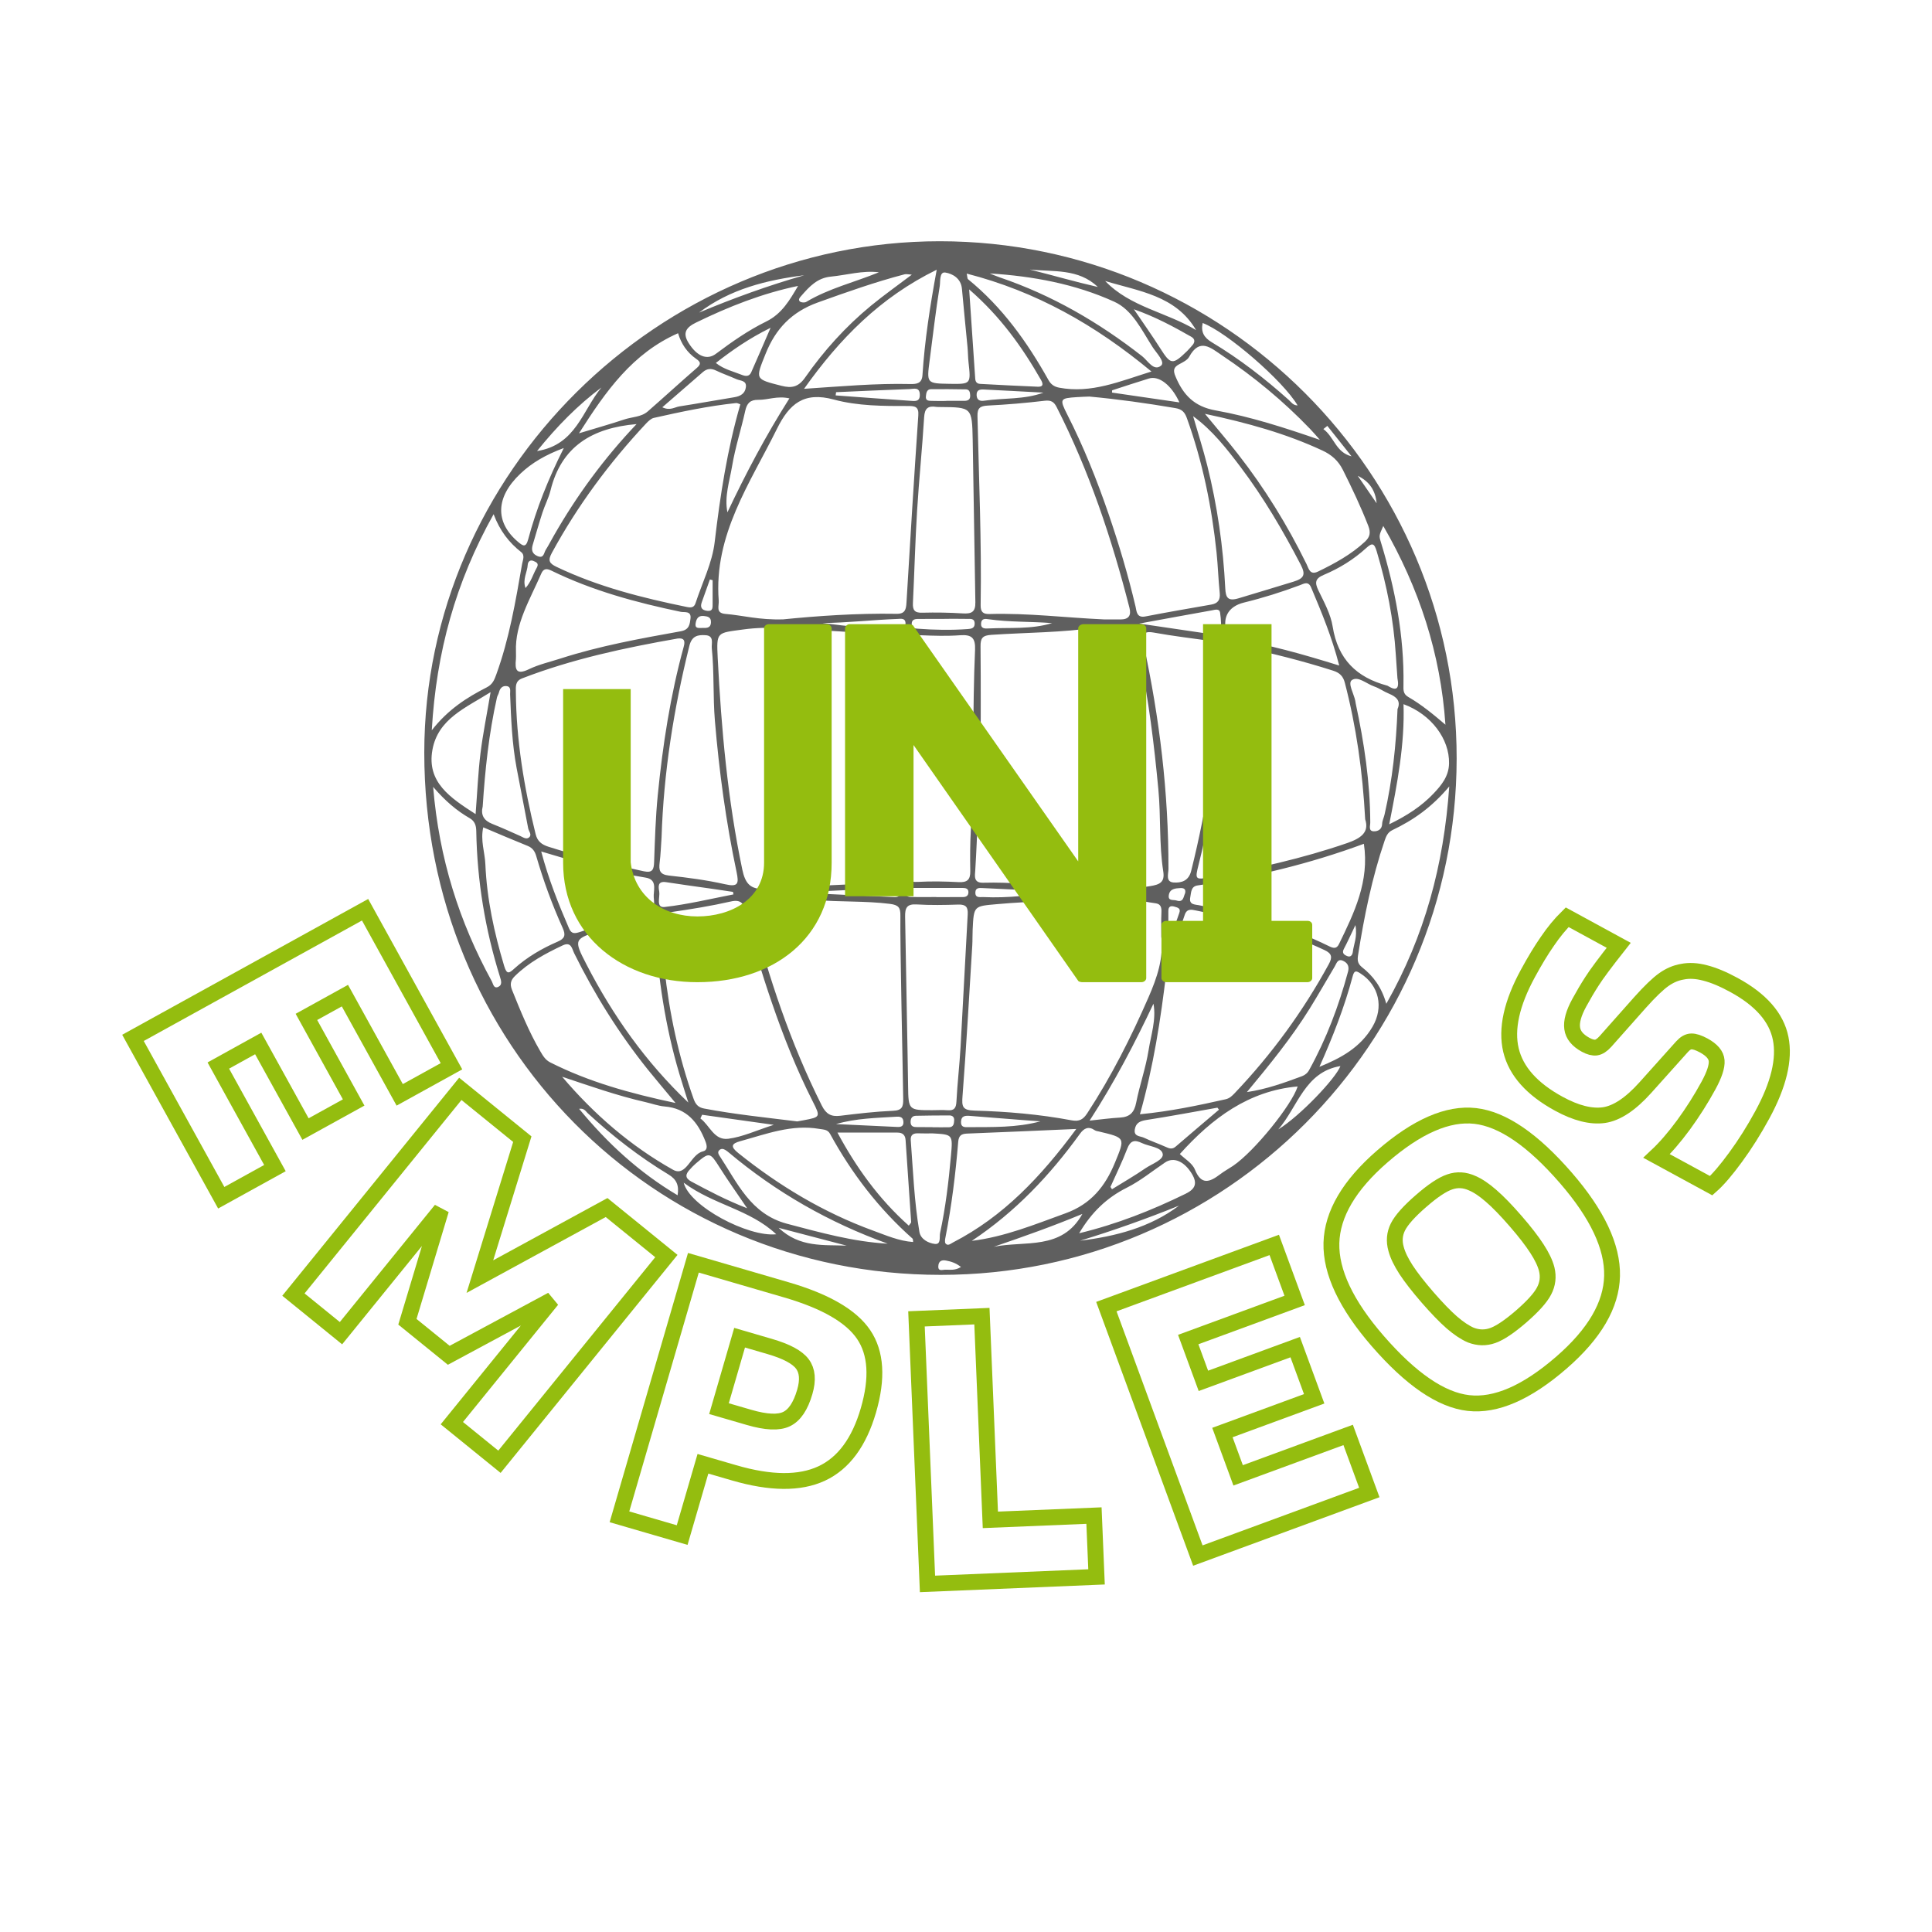 <svg xmlns="http://www.w3.org/2000/svg" xmlns:xlink="http://www.w3.org/1999/xlink" width="200" zoomAndPan="magnify" viewBox="0 0 150 150" height="200" preserveAspectRatio="xMidYMid meet" version="1.0"><defs><filter x="0%" y="0%" width="100%" height="100%" id="5dd4aaffbe"><feColorMatrix values="0 0 0 0 1 0 0 0 0 1 0 0 0 0 1 0 0 0 1 0" color-interpolation-filters="sRGB"/></filter><g/><mask id="b7a4c5ea3f"><g filter="url(#5dd4aaffbe)"><rect x="-15" width="180" fill="#000000" y="-15" height="180" fill-opacity="0.627"/></g></mask><clipPath id="bf81688ad1"><path d="M 0.898 0.73 L 81.148 0.73 L 81.148 80.98 L 0.898 80.98 Z M 0.898 0.73 " clip-rule="nonzero"/></clipPath><clipPath id="b9b402362e"><rect x="0" width="82" y="0" height="82"/></clipPath></defs><rect x="-15" width="180" fill="#ffffff" y="-15" height="180" fill-opacity="1"/><rect x="-15" width="180" fill="#ffffff" y="-15" height="180" fill-opacity="1"/><rect x="-15" width="180" fill="#ffffff" y="-15" height="180" fill-opacity="1"/><g mask="url(#b7a4c5ea3f)"><g transform="matrix(1, 0, 0, 1, 32, 18)"><g clip-path="url(#b9b402362e)"><g clip-path="url(#bf81688ad1)"><path fill="#000000" d="M 40.965 0.73 C 19.117 0.73 0.949 18.75 0.941 40.43 C 0.934 63.066 18.648 80.98 41.035 80.98 C 63.117 80.984 81.066 63.02 81.094 40.898 C 81.117 18.797 63.074 0.734 40.965 0.73 Z M 73.258 36.621 C 73.242 36.551 73.238 36.477 73.223 36.406 C 73.109 35.852 72.621 35.043 72.957 34.805 C 73.438 34.465 74.098 35.094 74.684 35.293 C 75.086 35.43 75.445 35.699 75.844 35.859 C 76.418 36.098 76.781 36.422 76.504 37.051 C 76.395 39.84 76.109 42.562 75.496 45.242 C 75.441 45.484 75.316 45.723 75.309 45.969 C 75.293 46.418 74.953 46.551 74.66 46.543 C 74.219 46.531 74.391 46.098 74.387 45.859 C 74.375 42.734 73.914 39.668 73.258 36.621 Z M 22.379 68.836 C 22.422 68.738 22.469 68.645 22.512 68.551 C 24.27 68.797 26.031 69.043 28.074 69.332 C 26.727 69.762 25.66 70.27 24.543 70.414 C 23.438 70.555 23.105 69.371 22.379 68.836 Z M 23.875 72.645 C 24.508 73.645 25.195 74.609 26.008 75.809 C 24.332 75.156 23.004 74.445 21.672 73.734 C 21.16 73.457 21.219 73.16 21.555 72.805 C 21.699 72.645 21.848 72.484 22.012 72.344 C 23.086 71.426 23.117 71.449 23.875 72.645 Z M 22.664 68.066 C 22.207 67.98 22.004 67.738 21.855 67.324 C 20.684 64.039 19.965 60.652 19.586 57.191 C 19.461 56.078 19.43 54.953 19.316 53.836 C 19.254 53.23 19.395 52.918 20.066 52.82 C 21.637 52.594 23.207 52.34 24.754 51.988 C 25.559 51.805 25.754 52.199 25.891 52.801 C 26.418 55.188 27.129 57.523 27.922 59.832 C 28.82 62.457 29.844 65.035 31.102 67.516 C 31.715 68.723 31.699 68.73 30.391 68.977 C 30.215 69.012 30.035 69.039 29.898 69.066 C 27.453 68.762 25.047 68.52 22.664 68.066 Z M 7.605 35.895 C 7.68 37.812 7.754 39.73 8.109 41.625 C 8.402 43.188 8.719 44.746 9.008 46.309 C 9.051 46.543 9.32 46.801 9.082 47.012 C 8.867 47.199 8.621 47.012 8.391 46.906 C 7.672 46.582 6.949 46.258 6.215 45.965 C 5.578 45.715 5.309 45.285 5.477 44.609 C 5.66 41.77 5.957 38.945 6.582 36.164 C 6.613 36.023 6.703 35.902 6.738 35.762 C 6.816 35.434 7.012 35.223 7.344 35.27 C 7.699 35.324 7.598 35.664 7.605 35.895 Z M 8.059 32.57 C 7.977 30.445 9.152 28.539 10.023 26.535 C 10.184 26.164 10.41 26.109 10.797 26.297 C 13.992 27.863 17.395 28.781 20.863 29.504 C 21.125 29.559 21.691 29.402 21.609 30.027 C 21.551 30.496 21.504 30.895 20.852 31.012 C 17.707 31.578 14.562 32.145 11.512 33.129 C 10.691 33.395 9.836 33.586 9.066 33.957 C 8.086 34.43 7.969 34 8.055 33.184 C 8.07 33.039 8.059 32.895 8.059 32.57 Z M 59.57 13.242 C 57.785 12.984 56.059 12.73 54.336 12.48 C 54.336 12.422 54.34 12.363 54.344 12.305 C 55.297 11.996 56.246 11.68 57.203 11.387 C 57.98 11.148 58.957 11.898 59.57 13.242 Z M 58.07 9.027 C 57.461 8.07 56.801 7.145 56.035 6.012 C 57.734 6.613 59.113 7.363 60.48 8.141 C 60.816 8.328 60.785 8.594 60.535 8.852 C 60.41 8.984 60.301 9.129 60.168 9.254 C 59.035 10.355 58.895 10.328 58.07 9.027 Z M 59.25 13.684 C 59.766 13.77 59.98 14 60.145 14.453 C 61.367 17.836 62.078 21.328 62.453 24.895 C 62.562 25.938 62.59 26.988 62.699 28.031 C 62.754 28.566 62.566 28.848 62.047 28.938 C 60.344 29.238 58.637 29.527 56.938 29.859 C 56.238 30 56.246 29.449 56.164 29.094 C 55.586 26.645 54.871 24.238 54.055 21.863 C 53.156 19.242 52.129 16.676 50.871 14.203 C 50.246 12.969 50.285 12.918 51.621 12.832 C 51.945 12.809 52.273 12.801 52.578 12.789 C 54.828 12.996 57.043 13.309 59.25 13.684 Z M 68.414 27.164 C 67.004 27.602 65.586 28.016 64.172 28.449 C 63.309 28.711 63.164 28.375 63.129 27.672 C 62.969 24.449 62.512 21.266 61.73 18.137 C 61.406 16.852 61 15.586 60.633 14.312 C 62.141 15.414 63.242 16.84 64.328 18.273 C 66.117 20.648 67.617 23.207 68.988 25.844 C 69.398 26.637 69.234 26.91 68.414 27.164 Z M 69.797 27.613 C 70.602 29.531 71.406 31.445 71.977 33.672 C 69.125 32.789 66.48 32.031 63.75 31.613 C 63.512 31.578 63.371 31.457 63.289 31.227 C 62.844 30.016 63.32 29.09 64.586 28.781 C 66.055 28.422 67.496 27.969 68.914 27.438 C 69.234 27.316 69.578 27.094 69.797 27.613 Z M 62.758 34.637 C 62.48 39.707 61.711 44.691 60.484 49.613 C 60.289 50.406 59.711 50.555 59.121 50.516 C 58.477 50.473 58.719 49.836 58.719 49.465 C 58.73 43.566 58.031 37.746 56.781 31.988 C 56.648 31.383 56.688 30.957 57.551 31.109 C 59.105 31.391 60.676 31.574 62.238 31.793 C 62.723 31.859 62.777 32.168 62.762 32.574 C 62.742 33.262 62.758 33.949 62.758 34.637 Z M 59.34 51.914 C 59.098 51.836 58.676 51.977 58.746 51.504 C 58.82 50.996 59.254 50.969 59.656 50.949 C 59.902 50.941 60.086 51.016 60.012 51.344 C 59.879 51.625 59.891 52.094 59.34 51.914 Z M 59.559 52.883 C 59.344 53.48 59.137 54.086 58.926 54.684 C 58.855 54.68 58.781 54.676 58.711 54.672 C 58.711 54.027 58.711 53.383 58.711 52.734 C 58.711 52.398 58.863 52.297 59.188 52.391 C 59.445 52.469 59.691 52.52 59.559 52.883 Z M 44.34 50.535 C 43.57 50.559 43.688 50.008 43.719 49.559 C 43.902 46.668 43.941 43.77 44.141 40.871 C 44.141 37.973 44.156 35.078 44.129 32.18 C 44.121 31.535 44.293 31.336 44.965 31.289 C 47.703 31.105 50.461 31.121 53.184 30.711 C 53.324 30.688 53.473 30.703 53.617 30.699 C 55.855 30.668 56.004 30.75 56.465 32.914 C 57.188 36.332 57.605 39.797 57.934 43.277 C 58.137 45.406 57.984 47.551 58.316 49.664 C 58.445 50.496 58.043 50.68 57.305 50.797 C 52.961 51.5 48.664 50.41 44.34 50.535 Z M 50.07 51.223 C 48.164 51.496 46.266 51.742 44.352 51.648 C 44.09 51.633 43.711 51.754 43.727 51.281 C 43.738 50.91 44.043 50.938 44.285 50.949 C 46.215 51.035 48.141 51.129 50.07 51.223 Z M 43.332 49.637 C 43.344 50.309 43.086 50.523 42.43 50.488 C 41.383 50.434 40.328 50.41 39.281 50.469 C 38.531 50.508 38.273 50.293 38.285 49.512 C 38.328 46.609 38.727 35.016 38.695 32.113 C 38.691 31.488 38.895 31.293 39.504 31.32 C 40.52 31.363 41.535 31.395 42.547 31.32 C 43.441 31.258 43.742 31.523 43.703 32.457 C 43.492 37.094 43.652 41.738 43.379 46.375 C 43.316 47.461 43.312 48.551 43.332 49.637 Z M 36.918 50.547 C 33.738 50.648 30.559 50.824 27.383 51.008 C 26.27 51.074 25.863 50.609 25.633 49.516 C 24.496 44.094 24.004 38.605 23.723 33.086 C 23.621 31.027 23.656 31.156 25.68 30.875 C 27.758 30.586 29.789 30.832 31.84 30.941 C 33.555 31.031 35.629 31.203 37.406 31.289 C 37.688 31.305 37.91 31.535 37.91 31.82 L 37.91 49.445 C 37.922 50.207 37.77 50.52 36.918 50.547 Z M 37.273 51.645 C 35.453 51.566 33.637 51.477 31.82 51.391 C 31.82 51.324 31.82 51.262 31.82 51.195 C 33.645 51.113 35.469 51.023 37.293 50.949 C 37.52 50.941 37.836 50.875 37.863 51.254 C 37.898 51.715 37.539 51.656 37.273 51.645 Z M 19.184 51.227 C 19.121 50.867 19.031 50.383 19.723 50.492 C 20.922 50.68 22.129 50.84 23.332 51.012 C 23.859 51.086 24.387 51.168 24.91 51.246 C 24.922 51.312 24.934 51.375 24.945 51.441 C 23.168 51.785 21.398 52.215 19.602 52.418 C 18.902 52.5 19.254 51.652 19.184 51.227 Z M 24.293 50.652 C 22.859 50.328 21.391 50.137 19.93 49.977 C 19.215 49.898 19.141 49.559 19.215 48.973 C 19.297 48.328 19.316 47.676 19.363 47.023 C 19.523 41.98 20.309 37.031 21.523 32.141 C 21.715 31.367 22.18 31.277 22.777 31.316 C 23.465 31.359 23.227 31.957 23.262 32.316 C 23.457 34.188 23.348 36.07 23.504 37.953 C 23.836 41.91 24.367 45.828 25.188 49.707 C 25.375 50.598 25.32 50.887 24.293 50.652 Z M 22.906 29.426 C 22.492 29.375 22.34 29.164 22.484 28.762 C 22.695 28.172 22.906 27.582 23.117 26.988 C 23.188 27.008 23.258 27.027 23.328 27.047 C 23.328 27.652 23.332 28.262 23.328 28.867 C 23.324 29.148 23.367 29.48 22.906 29.426 Z M 22.633 29.824 C 22.945 29.855 23.211 29.914 23.199 30.309 C 23.184 30.801 22.82 30.754 22.5 30.754 C 22.254 30.754 21.938 30.816 22.008 30.402 C 22.062 30.066 22.191 29.781 22.633 29.824 Z M 37.664 30.781 C 35.723 30.824 33.793 30.629 31.863 30.371 C 33.809 30.355 35.738 30.125 37.676 30.055 C 37.941 30.043 38.312 29.961 38.305 30.422 C 38.297 30.867 37.934 30.773 37.664 30.781 Z M 42.754 51.648 C 42.066 51.652 41.383 51.652 40.695 51.652 C 40.695 51.648 40.695 51.648 40.695 51.645 C 40.047 51.645 39.398 51.652 38.75 51.645 C 38.523 51.641 38.312 51.59 38.312 51.293 C 38.312 51 38.523 50.941 38.75 50.941 C 40.086 50.938 41.418 50.938 42.754 50.941 C 42.977 50.941 43.199 50.988 43.188 51.285 C 43.18 51.559 42.996 51.648 42.754 51.648 Z M 43.133 52.988 C 42.938 56.422 42.773 59.859 42.578 63.289 C 42.496 64.699 42.332 66.102 42.258 67.512 C 42.234 68.012 42.098 68.242 41.57 68.199 C 41.176 68.168 40.777 68.195 40.379 68.195 C 38.551 68.195 38.527 68.195 38.504 66.312 C 38.48 64.211 38.305 55.449 38.273 53.168 C 38.262 52.496 38.402 52.176 39.156 52.219 C 40.238 52.285 41.328 52.266 42.414 52.23 C 42.992 52.215 43.164 52.43 43.133 52.988 Z M 39.27 30.055 C 39.957 30.051 40.641 30.051 41.328 30.051 C 41.328 30.051 41.328 30.051 41.328 30.047 C 41.902 30.047 42.48 30.039 43.059 30.051 C 43.324 30.059 43.684 29.977 43.672 30.438 C 43.664 30.781 43.402 30.82 43.141 30.84 C 41.844 30.934 40.547 30.91 39.25 30.812 C 39.031 30.797 38.805 30.77 38.785 30.477 C 38.766 30.129 38.992 30.055 39.27 30.055 Z M 44.172 30.375 C 44.211 29.996 44.52 30.043 44.75 30.078 C 46.391 30.312 48.043 30.246 49.684 30.379 C 48.047 30.875 46.391 30.711 44.746 30.793 C 44.465 30.809 44.129 30.82 44.172 30.375 Z M 62.758 31.18 C 62.695 31.547 62.355 31.281 62.129 31.25 C 60.324 30.98 58.523 30.719 56.453 30.414 C 58.504 30.039 60.297 29.707 62.094 29.387 C 62.32 29.348 62.676 29.219 62.727 29.57 C 62.805 30.102 62.84 30.656 62.758 31.18 Z M 55.691 29.191 C 55.844 29.785 55.629 30.094 55 30.094 C 54.566 30.09 54.133 30.09 53.699 30.09 C 50.738 29.957 47.793 29.586 44.824 29.672 C 44.305 29.688 44.129 29.496 44.137 28.98 C 44.219 24.086 44 19.195 43.891 14.305 C 43.875 13.676 44.098 13.52 44.695 13.488 C 46.172 13.414 47.648 13.289 49.117 13.113 C 49.609 13.055 49.836 13.207 50.039 13.609 C 52.566 18.57 54.316 23.812 55.691 29.191 Z M 44.422 13.109 C 44.105 13.156 43.84 13.086 43.824 12.68 C 43.809 12.254 44.098 12.227 44.402 12.242 C 45.941 12.316 47.477 12.402 49.012 12.484 C 47.516 13.035 45.945 12.887 44.422 13.109 Z M 48.539 12.023 C 47.059 11.965 45.582 11.883 44.102 11.805 C 43.836 11.793 43.73 11.637 43.715 11.387 C 43.566 9.16 43.414 6.934 43.246 4.469 C 45.684 6.586 47.367 8.953 48.824 11.5 C 49.055 11.906 48.926 12.043 48.539 12.023 Z M 42.871 13.121 C 42.402 13.121 41.938 13.121 41.469 13.121 C 41.469 13.125 41.469 13.125 41.469 13.129 C 41.109 13.129 40.75 13.141 40.391 13.125 C 40.152 13.113 39.84 13.156 39.887 12.758 C 39.914 12.508 39.953 12.219 40.289 12.215 C 41.188 12.207 42.086 12.215 42.984 12.23 C 43.262 12.234 43.312 12.441 43.324 12.68 C 43.348 13.016 43.164 13.121 42.871 13.121 Z M 40.684 13.59 C 40.789 13.605 40.898 13.602 41.008 13.602 C 43.445 13.621 43.469 13.621 43.52 16.145 C 43.555 18.066 43.688 26.48 43.727 28.762 C 43.742 29.535 43.414 29.664 42.75 29.625 C 41.703 29.559 40.652 29.543 39.605 29.57 C 39.012 29.59 38.852 29.371 38.879 28.816 C 38.996 26.426 39.055 24.035 39.203 21.648 C 39.352 19.227 39.602 16.812 39.75 14.391 C 39.793 13.699 40.055 13.492 40.684 13.59 Z M 38.664 13.117 C 36.734 12.988 34.809 12.84 32.879 12.699 C 32.891 12.617 32.902 12.531 32.914 12.449 C 34.82 12.367 36.723 12.273 38.629 12.207 C 38.934 12.199 39.402 12.02 39.414 12.637 C 39.43 13.227 39 13.137 38.664 13.117 Z M 38.555 13.523 C 39.055 13.523 39.344 13.59 39.297 14.25 C 38.965 19.09 38.668 23.938 38.379 28.781 C 38.348 29.32 38.27 29.668 37.605 29.656 C 34.492 29.602 31.395 29.828 28.812 30.086 C 26.949 30.148 25.645 29.773 24.316 29.664 C 23.543 29.598 23.836 29.059 23.801 28.617 C 23.414 23.523 26.223 19.539 28.324 15.293 C 29.285 13.348 30.414 12.391 32.734 13.02 C 34.605 13.527 36.598 13.527 38.555 13.523 Z M 24.477 21.777 C 24.23 20.547 24.645 19.363 24.84 18.188 C 25.082 16.742 25.543 15.336 25.859 13.902 C 25.988 13.312 26.242 13.035 26.867 13.043 C 27.617 13.055 28.352 12.715 29.289 12.93 C 27.441 15.844 25.902 18.766 24.477 21.777 Z M 26.32 10.914 C 26.16 11.27 25.852 11.207 25.578 11.098 C 24.918 10.832 24.207 10.68 23.578 10.18 C 24.848 9.188 26.129 8.293 27.828 7.449 C 27.242 8.797 26.789 9.859 26.32 10.914 Z M 23.586 10.766 C 24.105 11.016 24.652 11.203 25.176 11.438 C 25.48 11.574 25.98 11.527 25.91 12.059 C 25.848 12.555 25.488 12.762 25.016 12.84 C 23.594 13.07 22.176 13.332 20.754 13.551 C 20.375 13.609 20.023 13.91 19.422 13.621 C 20.527 12.66 21.551 11.766 22.582 10.879 C 22.883 10.621 23.207 10.582 23.586 10.766 Z M 25.148 13.293 C 25.242 13.281 25.348 13.348 25.48 13.391 C 24.461 16.898 23.914 20.473 23.488 24.082 C 23.301 25.699 22.52 27.242 22.004 28.82 C 21.891 29.172 21.664 29.195 21.324 29.125 C 17.855 28.414 14.438 27.555 11.219 26.016 C 10.629 25.734 10.523 25.516 10.852 24.914 C 12.848 21.246 15.316 17.926 18.16 14.883 C 18.332 14.703 18.543 14.496 18.766 14.445 C 20.879 13.969 22.992 13.52 25.148 13.293 Z M 11.012 23.566 C 10.797 23.938 10.602 24.324 10.371 24.691 C 10.223 24.922 10.23 25.391 9.727 25.172 C 9.305 24.992 9.242 24.684 9.363 24.289 C 9.613 23.461 9.844 22.629 10.113 21.805 C 10.301 21.223 10.594 20.672 10.742 20.078 C 11.582 16.652 13.984 15.223 17.422 14.926 C 14.887 17.598 12.789 20.461 11.012 23.566 Z M 9.414 25.551 C 9.629 25.645 9.871 25.73 9.672 26.082 C 9.383 26.586 9.238 27.172 8.801 27.656 C 8.551 26.98 8.941 26.43 8.973 25.848 C 8.988 25.617 9.148 25.438 9.414 25.551 Z M 8.051 35.73 C 8.047 35.293 7.996 34.875 8.539 34.668 C 12.438 33.164 16.496 32.297 20.613 31.574 C 21.117 31.516 21.215 31.75 21.082 32.219 C 20.047 35.988 19.453 39.84 19.07 43.723 C 18.898 45.449 18.848 47.191 18.785 48.926 C 18.766 49.516 18.656 49.789 17.98 49.645 C 15.488 49.109 13.016 48.516 10.586 47.742 C 10.062 47.574 9.727 47.328 9.586 46.762 C 8.691 43.137 8.082 39.477 8.051 35.73 Z M 18.121 50.137 C 18.969 50.273 18.785 50.945 18.754 51.484 C 18.727 51.988 19.047 52.594 18.121 52.816 C 16.41 53.227 14.734 53.801 13.059 54.348 C 12.652 54.48 12.379 54.543 12.184 54.09 C 11.359 52.184 10.59 50.258 10.02 48.109 C 12.773 48.938 15.406 49.707 18.121 50.137 Z M 14.652 54.238 C 15.68 53.918 16.73 53.66 17.758 53.336 C 18.477 53.109 18.801 53.145 18.859 54.074 C 19.09 57.898 19.645 61.68 20.742 65.363 C 20.965 66.113 21.207 66.855 21.441 67.602 C 18.125 64.453 15.578 60.84 13.531 56.871 C 12.527 54.926 12.547 54.902 14.652 54.238 Z M 26.328 52.656 C 26.176 52.059 26.242 51.828 26.941 51.688 C 28.406 51.398 29.836 51.738 31.254 51.867 C 33.199 52.043 35.152 51.934 37.09 52.176 C 37.773 52.262 37.914 52.473 37.906 53.094 C 37.875 55.48 38.094 64.965 38.125 67.32 C 38.137 67.934 38.035 68.215 37.328 68.242 C 35.957 68.301 34.594 68.461 33.23 68.629 C 32.527 68.715 32.137 68.496 31.805 67.836 C 29.375 62.992 27.676 57.887 26.328 52.656 Z M 37.629 68.699 C 37.934 68.684 38.121 68.766 38.141 69.094 C 38.168 69.461 37.922 69.512 37.652 69.496 C 36.07 69.426 34.492 69.352 32.91 69.273 C 34.473 68.82 36.055 68.797 37.629 68.699 Z M 37.676 69.934 C 38.055 69.934 38.281 70.102 38.309 70.508 C 38.453 72.633 38.602 74.758 38.742 76.883 C 38.746 76.934 38.676 76.988 38.559 77.16 C 36.211 75.074 34.445 72.59 33.02 69.934 C 34.598 69.934 36.137 69.93 37.676 69.934 Z M 39.113 68.629 C 39.973 68.609 40.832 68.605 41.691 68.602 C 41.941 68.598 42.098 68.719 42.082 68.988 C 42.07 69.25 42.027 69.508 41.691 69.52 C 41.262 69.527 40.832 69.52 40.402 69.52 C 40.402 69.516 40.402 69.512 40.402 69.512 C 40.008 69.512 39.617 69.512 39.223 69.508 C 38.961 69.508 38.711 69.488 38.699 69.133 C 38.691 68.836 38.805 68.637 39.113 68.629 Z M 42.395 70.652 C 42.434 70.18 42.629 70.031 43.062 70.012 C 45.797 69.906 48.531 69.785 51.562 69.652 C 48.816 73.367 45.898 76.453 41.988 78.465 C 41.809 78.559 41.598 78.758 41.418 78.551 C 41.332 78.453 41.375 78.211 41.41 78.047 C 41.887 75.602 42.191 73.133 42.395 70.652 Z M 42.613 69.094 C 42.633 68.613 42.965 68.613 43.301 68.637 C 44.699 68.746 46.102 68.859 47.504 68.969 C 47.93 69.004 48.355 69.027 48.781 69.059 C 46.934 69.562 45.062 69.5 43.195 69.512 C 42.91 69.516 42.594 69.543 42.613 69.094 Z M 51.188 68.98 C 48.699 68.512 46.176 68.297 43.648 68.227 C 42.711 68.199 42.668 67.91 42.73 67.094 C 43.031 63.195 43.246 59.289 43.488 55.387 C 43.512 54.988 43.496 54.59 43.516 54.191 C 43.605 52.297 43.613 52.359 45.441 52.195 C 48.176 51.949 50.922 51.953 53.656 51.672 C 54.984 51.531 56.371 51.953 57.73 52.133 C 58.148 52.191 58.191 52.492 58.172 52.859 C 58.141 53.477 58.164 54.09 58.164 54.707 C 58.355 56.391 57.832 57.91 57.172 59.426 C 55.809 62.547 54.285 65.574 52.418 68.426 C 52.105 68.906 51.812 69.098 51.188 68.98 Z M 57.555 59.926 C 57.781 61.164 57.363 62.352 57.176 63.535 C 56.957 64.914 56.48 66.246 56.211 67.617 C 56.062 68.387 55.703 68.73 54.945 68.77 C 54.227 68.809 53.512 68.91 52.598 69.004 C 54.535 66.008 56.098 63.012 57.555 59.926 Z M 56.648 70.742 C 57.219 71.02 58.172 71.051 58.273 71.586 C 58.363 72.047 57.441 72.359 56.945 72.695 C 56.102 73.277 55.211 73.789 54.336 74.332 C 54.297 74.273 54.254 74.211 54.215 74.152 C 54.652 73.168 55.133 72.199 55.516 71.191 C 55.758 70.551 56.086 70.473 56.648 70.742 Z M 56.805 70.328 C 56.523 70.195 56.016 70.254 56.105 69.691 C 56.188 69.184 56.504 69.035 56.996 68.957 C 58.844 68.672 60.68 68.324 62.52 68 C 62.559 68.051 62.602 68.105 62.641 68.156 C 61.52 69.109 60.395 70.059 59.281 71.02 C 59.008 71.258 58.773 71.168 58.496 71.039 C 57.938 70.789 57.355 70.59 56.805 70.328 Z M 56.504 68.512 C 57.559 64.785 58.117 61.141 58.555 57.461 C 58.73 55.953 59.508 54.523 59.977 53.047 C 60.141 52.523 60.512 52.621 60.844 52.688 C 64.281 53.371 67.652 54.266 70.84 55.766 C 71.414 56.035 71.457 56.324 71.168 56.855 C 69.168 60.52 66.73 63.859 63.855 66.879 C 63.656 67.086 63.469 67.277 63.152 67.348 C 61.016 67.828 58.871 68.281 56.504 68.512 Z M 69.691 60.297 C 70.355 59.223 70.98 58.125 71.625 57.043 C 71.781 56.781 71.859 56.379 72.324 56.621 C 72.68 56.801 72.754 57.094 72.66 57.441 C 71.945 60.102 70.977 62.664 69.641 65.078 C 69.512 65.316 69.316 65.469 69.078 65.559 C 67.699 66.07 66.32 66.57 64.809 66.789 C 66.551 64.688 68.262 62.598 69.691 60.297 Z M 72.594 56.23 C 72.352 56.129 72.164 55.996 72.34 55.668 C 72.617 55.145 72.859 54.605 73.234 53.824 C 73.402 54.758 73.098 55.32 73.031 55.914 C 73.008 56.105 72.887 56.355 72.594 56.23 Z M 71.957 55.301 C 71.766 55.695 71.508 55.621 71.168 55.453 C 67.973 53.879 64.566 52.973 61.09 52.281 C 60.777 52.219 60.297 52.254 60.41 51.676 C 60.484 51.293 60.457 50.82 60.977 50.746 C 65.387 50.105 69.699 49.062 73.891 47.512 C 74.332 50.43 73.141 52.867 71.957 55.301 Z M 72.578 47.461 C 69.109 48.656 65.539 49.441 61.941 50.113 C 60.789 50.328 60.77 50.27 61.059 49.133 C 62.387 43.852 63.051 38.477 63.223 33.043 C 63.246 32.289 63.309 31.996 64.215 32.184 C 66.676 32.695 69.105 33.305 71.5 34.07 C 72.02 34.234 72.281 34.508 72.41 35 C 73.297 38.406 73.793 41.871 73.992 45.609 C 74.332 46.633 73.641 47.094 72.578 47.461 Z M 76.969 36.672 C 79.121 37.461 80.543 39.375 80.504 41.273 C 80.484 42.266 79.926 42.949 79.301 43.609 C 78.352 44.609 77.219 45.336 75.859 45.996 C 76.484 42.836 77.07 39.809 76.969 36.672 Z M 75.398 22.836 C 78.184 27.66 79.848 32.746 80.223 38.266 C 79.277 37.457 78.363 36.703 77.332 36.109 C 76.922 35.871 76.961 35.535 76.965 35.18 C 77.027 31.391 76.32 27.727 75.219 24.121 C 75.055 23.586 75.062 23.582 75.398 22.836 Z M 76.371 32.84 C 76.41 33.488 76.461 34.137 76.496 34.648 C 76.664 35.512 76.395 35.641 75.797 35.281 C 75.766 35.262 75.734 35.238 75.699 35.23 C 73.328 34.598 71.871 33.18 71.469 30.652 C 71.316 29.68 70.801 28.75 70.363 27.844 C 70.066 27.227 70.102 26.914 70.785 26.629 C 71.984 26.125 73.094 25.441 74.059 24.562 C 74.535 24.125 74.695 24.16 74.887 24.805 C 75.672 27.434 76.199 30.102 76.371 32.84 Z M 74.879 21.07 C 74.391 20.359 73.902 19.652 73.418 18.945 C 74.312 19.371 74.797 20.086 74.879 21.07 Z M 71.055 15.066 C 71.68 15.855 72.309 16.641 72.934 17.43 C 71.707 17.117 71.586 15.93 70.746 15.312 C 70.848 15.23 70.953 15.148 71.055 15.066 Z M 72.266 18.492 C 72.973 19.91 73.652 21.332 74.227 22.812 C 74.434 23.344 74.375 23.68 73.98 24.051 C 72.906 25.051 71.645 25.738 70.34 26.371 C 69.699 26.684 69.613 26.152 69.438 25.793 C 67.953 22.766 66.191 19.91 64.117 17.254 C 63.344 16.262 62.52 15.305 61.551 14.129 C 64.867 14.836 67.836 15.66 70.66 16.973 C 71.383 17.305 71.906 17.77 72.266 18.492 Z M 69.707 15.293 C 69.977 15.57 70.223 15.867 70.477 16.152 C 67.785 15.223 65.121 14.355 62.375 13.863 C 60.727 13.57 59.863 12.66 59.27 11.238 C 59.07 10.773 59.105 10.516 59.551 10.281 C 59.832 10.129 60.184 9.965 60.324 9.707 C 61.148 8.203 62 9.004 62.898 9.605 C 65.371 11.262 67.645 13.148 69.707 15.293 Z M 61.375 7.078 C 63.246 7.781 67.629 11.57 68.746 13.477 C 68.387 13.473 68.238 13.211 68.055 13.047 C 66.195 11.383 64.23 9.859 62.09 8.578 C 61.469 8.207 61.227 7.766 61.375 7.078 Z M 60.863 7.629 C 58.57 6.238 55.754 5.844 53.805 3.816 C 56.418 4.613 59.285 4.934 60.863 7.629 Z M 53.234 4.281 C 51.445 3.871 49.707 3.367 47.949 2.926 C 49.785 3.117 51.73 2.832 53.234 4.281 Z M 54.512 5.426 C 55.926 6.066 56.648 7.641 57.488 8.949 C 57.785 9.41 58.484 10.105 58.145 10.387 C 57.574 10.859 57.117 10 56.676 9.656 C 53.312 7.027 49.676 4.914 45.629 3.539 C 45.363 3.449 45.105 3.336 44.844 3.23 C 48.207 3.441 51.48 4.047 54.512 5.426 Z M 57.398 10.844 C 54.93 11.609 52.723 12.57 50.23 12.098 C 49.82 12.02 49.582 11.824 49.402 11.504 C 47.75 8.551 45.809 5.836 43.16 3.68 C 43.098 3.629 43.109 3.484 43.055 3.242 C 48.43 4.621 53.043 7.227 57.398 10.844 Z M 41.398 3.16 C 41.961 3.25 42.613 3.617 42.684 4.418 C 42.816 5.926 42.977 7.43 43.117 8.934 C 43.156 9.328 43.152 9.727 43.195 10.121 C 43.383 11.824 43.387 11.824 41.734 11.801 C 39.945 11.77 39.945 11.77 40.176 9.992 C 40.43 8.062 40.648 6.129 40.961 4.215 C 41.02 3.855 40.918 3.082 41.398 3.16 Z M 39.621 11.109 C 39.582 11.777 39.176 11.828 38.66 11.816 C 35.984 11.754 33.32 11.996 30.426 12.188 C 33.188 8.301 36.324 5.098 40.727 2.941 C 40.199 5.812 39.793 8.445 39.621 11.109 Z M 38.793 3.324 C 37.672 4.172 36.621 4.918 35.629 5.73 C 33.656 7.352 31.957 9.238 30.5 11.324 C 29.98 12.062 29.457 12.152 28.672 11.953 C 26.598 11.426 26.641 11.465 27.441 9.469 C 28.219 7.527 29.465 6.215 31.496 5.484 C 33.723 4.684 35.945 3.895 38.234 3.297 C 38.367 3.262 38.52 3.309 38.793 3.324 Z M 32.504 3.477 C 33.75 3.355 34.969 2.984 36.238 3.141 C 34.344 3.918 32.355 4.387 30.598 5.438 C 30.473 5.512 30.199 5.496 30.102 5.406 C 29.941 5.258 30.113 5.082 30.227 4.953 C 30.844 4.246 31.461 3.578 32.504 3.477 Z M 30.438 3.371 C 27.652 4.168 24.938 5.152 22.273 6.27 C 24.699 4.438 27.512 3.742 30.438 3.371 Z M 22.051 7.039 C 24.574 5.809 27.168 4.781 29.961 4.199 C 29.312 5.301 28.711 6.359 27.492 6.961 C 26.109 7.641 24.832 8.531 23.594 9.461 C 22.895 9.992 22.113 9.668 21.461 8.625 C 20.961 7.828 21.293 7.406 22.051 7.039 Z M 20.645 7.871 C 20.887 8.691 21.344 9.367 22.043 9.855 C 22.387 10.094 22.465 10.258 22.094 10.574 C 20.812 11.684 19.566 12.832 18.289 13.945 C 17.777 14.387 17.078 14.363 16.473 14.566 C 15.395 14.926 14.297 15.234 12.953 15.641 C 15.047 12.348 17.113 9.43 20.645 7.871 Z M 14.695 12.086 C 13.227 13.844 12.723 16.543 9.695 17.02 C 11.258 15.082 12.852 13.461 14.695 12.086 Z M 8.414 18.766 C 9.305 17.926 10.363 17.309 11.773 16.785 C 10.547 19.227 9.641 21.5 9.008 23.875 C 8.828 24.551 8.594 24.383 8.215 24.066 C 6.426 22.547 6.465 20.602 8.414 18.766 Z M 6.324 21.922 C 6.809 23.215 7.523 24.125 8.461 24.863 C 8.777 25.113 8.586 25.488 8.535 25.789 C 8.031 28.691 7.539 31.598 6.527 34.379 C 6.383 34.773 6.25 35.133 5.797 35.363 C 4.258 36.148 2.801 37.066 1.523 38.699 C 1.875 32.617 3.375 27.191 6.324 21.922 Z M 1.574 40.211 C 2.012 37.809 4.152 36.961 6.09 35.738 C 5.801 37.461 5.492 38.965 5.305 40.484 C 5.121 41.98 5.059 43.488 4.926 45.207 C 2.961 43.941 1.117 42.734 1.574 40.211 Z M 6.684 58.621 C 6.328 58.781 6.289 58.383 6.188 58.195 C 3.656 53.578 2.09 48.664 1.629 43.094 C 2.586 44.207 3.465 44.945 4.465 45.523 C 4.875 45.758 4.969 46.109 4.977 46.523 C 5.043 50.391 5.668 54.172 6.824 57.863 C 6.914 58.148 7.012 58.473 6.684 58.621 Z M 7.148 57.012 C 6.371 54.426 5.801 51.805 5.684 49.105 C 5.645 48.168 5.289 47.254 5.52 46.234 C 6.723 46.742 7.84 47.223 8.969 47.676 C 9.348 47.828 9.527 48.098 9.633 48.465 C 10.188 50.371 10.867 52.234 11.684 54.043 C 11.941 54.605 11.848 54.871 11.297 55.109 C 10.066 55.641 8.914 56.312 7.91 57.219 C 7.535 57.559 7.348 57.68 7.148 57.012 Z M 9.949 63.621 C 9.062 62.102 8.406 60.477 7.75 58.848 C 7.57 58.398 7.66 58.094 7.973 57.785 C 9.047 56.727 10.348 56.031 11.691 55.398 C 12.359 55.086 12.41 55.672 12.582 56.016 C 14.172 59.23 16.066 62.258 18.312 65.059 C 18.941 65.84 19.594 66.602 20.449 67.637 C 16.879 66.879 13.707 65.992 10.727 64.488 C 10.336 64.293 10.148 63.961 9.949 63.621 Z M 11.645 65.598 C 13.797 66.316 15.922 67.07 18.125 67.57 C 18.617 67.684 19.102 67.863 19.598 67.906 C 21.312 68.047 22.184 69.121 22.762 70.598 C 22.91 70.969 22.945 71.305 22.57 71.395 C 21.605 71.625 21.297 73.406 20.254 72.82 C 16.965 70.977 14.121 68.516 11.645 65.598 Z M 20.609 74.801 C 17.621 73.031 15.172 70.77 12.961 68.09 C 13.348 68.02 13.473 68.277 13.625 68.422 C 15.566 70.211 17.645 71.824 19.902 73.188 C 20.512 73.555 20.738 74.012 20.609 74.801 Z M 21.082 73.824 C 23.414 75.555 26.219 75.898 28.266 77.828 C 26.09 78.059 21.539 75.66 21.082 73.824 Z M 28.453 77.328 C 30.371 77.832 32.055 78.27 33.734 78.711 C 31.961 78.633 30.105 78.887 28.453 77.328 Z M 29.105 77.012 C 26.262 76.254 25.25 73.828 23.852 71.719 C 23.77 71.594 23.715 71.449 23.824 71.324 C 23.965 71.16 24.145 71.18 24.312 71.281 C 24.406 71.34 24.492 71.402 24.574 71.473 C 28.262 74.574 32.375 76.918 36.922 78.559 C 34.238 78.41 31.684 77.691 29.105 77.012 Z M 35.793 77.547 C 31.953 76.145 28.5 74.074 25.32 71.523 C 24.688 71.016 24.789 70.789 25.484 70.598 C 27.492 70.047 29.465 69.277 31.617 69.648 C 31.945 69.703 32.262 69.691 32.445 70.031 C 34.125 73.102 36.223 75.84 38.848 78.164 C 38.891 78.199 38.875 78.297 38.895 78.43 C 37.785 78.352 36.793 77.91 35.793 77.547 Z M 40.582 78.578 C 40.082 78.52 39.48 78.215 39.383 77.645 C 38.98 75.293 38.891 72.906 38.711 70.527 C 38.68 70.082 38.934 69.973 39.32 69.992 C 39.68 70.008 40.043 69.996 40.402 69.996 C 41.977 70.082 41.98 70.082 41.832 71.73 C 41.652 73.746 41.414 75.75 40.988 77.73 C 40.922 78.039 41.082 78.637 40.582 78.578 Z M 41.375 80.578 C 41.184 80.578 40.816 80.742 40.852 80.289 C 40.875 79.918 41.102 79.805 41.441 79.867 C 41.824 79.938 42.191 80.043 42.609 80.367 C 42.152 80.66 41.75 80.57 41.375 80.578 Z M 51.844 70.031 C 52.164 69.586 52.512 69.418 53.004 69.754 C 53.09 69.812 53.211 69.824 53.316 69.848 C 55.402 70.344 55.359 70.328 54.562 72.273 C 53.805 74.117 52.699 75.484 50.73 76.199 C 48.344 77.062 46 78.031 43.449 78.34 C 46.824 76.098 49.516 73.254 51.844 70.031 Z M 45.152 78.801 C 47.469 78.012 49.773 77.191 52.035 76.25 C 50.445 79.109 47.574 78.305 45.152 78.801 Z M 51.859 78.328 C 54.457 77.535 57.02 76.625 59.539 75.605 C 57.262 77.316 54.617 77.988 51.859 78.328 Z M 60.035 74.691 C 57.414 75.973 54.723 77.039 51.785 77.75 C 52.746 76.125 53.922 74.996 55.488 74.211 C 56.543 73.684 57.473 72.914 58.457 72.254 C 59.129 71.797 59.969 72.168 60.555 73.168 C 60.98 73.891 60.793 74.324 60.035 74.691 Z M 63.727 72.52 C 63.398 72.742 63.047 72.93 62.73 73.172 C 61.93 73.777 61.273 74.055 60.766 72.793 C 60.566 72.305 59.984 71.973 59.602 71.598 C 62.105 68.812 64.961 66.684 68.75 66.352 C 68.309 67.77 65.387 71.402 63.727 72.52 Z M 67.246 69.688 C 68.766 67.938 69.297 65.223 72.07 64.77 C 71.715 65.711 68.945 68.641 67.246 69.688 Z M 74.562 61.715 C 73.613 63.34 72.098 64.152 70.441 64.828 C 71.477 62.504 72.387 60.191 73.027 57.777 C 73.145 57.332 73.297 57.367 73.613 57.57 C 75.086 58.508 75.438 60.219 74.562 61.715 Z M 73.746 57.094 C 73.418 56.828 73.375 56.582 73.438 56.168 C 73.914 53.148 74.516 50.164 75.504 47.262 C 75.617 46.934 75.734 46.625 76.113 46.445 C 77.715 45.68 79.156 44.688 80.52 43.059 C 80.09 49.188 78.617 54.648 75.633 59.934 C 75.258 58.613 74.602 57.77 73.746 57.094 Z M 73.746 57.094 " fill-opacity="1" fill-rule="nonzero"/></g></g></g></g><g fill="#94bd0f" fill-opacity="1"><g transform="translate(43.721, 76.257)"><g><path d="M 20.5 -27.797 L 15.98 -27.797 C 15.738 -27.797 15.602 -27.621 15.602 -27.48 L 15.602 -9.277 C 15.602 -6.461 13.027 -5.105 10.422 -5.105 C 7.852 -5.105 5.559 -6.566 5.246 -9.312 L 5.246 -22.758 L 0 -22.758 L 0 -9.277 C 0 -3.543 4.691 0 10.422 0 C 16.328 0 20.848 -3.406 20.848 -9.277 L 20.848 -27.48 C 20.848 -27.621 20.672 -27.797 20.5 -27.797 Z M 20.5 -27.797 "/></g></g></g><g fill="#94bd0f" fill-opacity="1"><g transform="translate(65.61, 76.257)"><g><path d="M 23 -27.797 L 18.52 -27.797 C 18.273 -27.797 18.102 -27.621 18.102 -27.48 L 18.102 -9.379 L 5.281 -27.691 C 5.246 -27.762 5.039 -27.797 4.969 -27.797 L 0.348 -27.797 C 0.172 -27.797 0 -27.621 0 -27.48 L 0 -6.672 L 5.316 -6.672 L 5.316 -18.414 L 18.102 -0.105 C 18.137 -0.035 18.344 0 18.414 0 L 23 0 C 23.242 0 23.383 -0.172 23.383 -0.312 L 23.383 -27.48 C 23.383 -27.621 23.242 -27.797 23 -27.797 Z M 23 -27.797 "/></g></g></g><g fill="#94bd0f" fill-opacity="1"><g transform="translate(90.174, 76.257)"><g><path d="M 11.328 -4.762 L 8.547 -4.762 L 8.547 -27.797 L 3.23 -27.797 L 3.23 -4.762 L 0.383 -4.762 C 0.172 -4.762 0 -4.621 0 -4.445 L 0 -0.312 C 0 -0.172 0.172 0 0.383 0 L 11.328 0 C 11.57 0 11.707 -0.172 11.707 -0.312 L 11.707 -4.445 C 11.707 -4.621 11.57 -4.762 11.328 -4.762 Z M 11.328 -4.762 "/></g></g></g><path stroke-linecap="butt" transform="matrix(0.175, 0.317, -0.317, 0.175, 36.824, 64.148)" fill="none" stroke-linejoin="miter" d="M 43.513 72.849 L 43.514 85.999 L 4.36 86.003 L 4.358 29.155 L 42.694 29.156 L 42.695 41.837 L 18.391 41.841 L 18.396 51.271 L 39.356 51.273 L 39.353 63.065 L 18.388 63.072 L 18.398 72.85 Z M 43.513 72.849 " stroke="#94bd0f" stroke-width="3.4" stroke-opacity="1" stroke-miterlimit="4"/><path stroke-linecap="butt" transform="matrix(0.281, 0.228, -0.228, 0.281, 41.163, 75.352)" fill="none" stroke-linejoin="miter" d="M 61.289 29.158 L 61.287 85.999 L 48.137 86.002 L 48.139 51.915 L 38.45 75.112 L 27.027 75.115 L 17.505 51.913 L 17.503 86 L 4.361 85.995 L 4.355 29.161 L 21.487 29.16 L 32.998 57.798 L 44.771 29.16 Z M 61.289 29.158 " stroke="#94bd0f" stroke-width="3.4" stroke-opacity="1" stroke-miterlimit="4"/><path stroke-linecap="butt" transform="matrix(0.347, 0.101, -0.101, 0.347, 55.268, 87.483)" fill="none" stroke-linejoin="miter" d="M 18.392 70.046 L 18.389 86.001 L 4.358 85.999 L 4.357 29.157 L 25.124 29.162 C 33.881 29.16 40.105 30.685 43.783 33.739 C 47.475 36.8 49.316 41.918 49.319 49.101 C 49.317 56.229 47.371 61.508 43.466 64.928 C 39.569 68.335 33.547 70.046 25.384 70.043 Z M 35.086 49.102 C 35.088 46.448 34.36 44.569 32.909 43.486 C 31.465 42.389 28.866 41.843 25.122 41.844 L 18.387 41.84 L 18.394 57.713 L 25.116 57.709 C 28.928 57.711 31.544 57.083 32.959 55.805 C 34.377 54.537 35.087 52.306 35.086 49.102 Z M 35.086 49.102 " stroke="#94bd0f" stroke-width="3.4" stroke-opacity="1" stroke-miterlimit="4"/><path stroke-linecap="butt" transform="matrix(0.362, -0.015, 0.015, 0.362, 69.14, 91.906)" fill="none" stroke-linejoin="miter" d="M 40.617 72.852 L 40.62 85.999 L 4.365 86.004 L 4.359 29.159 L 18.392 29.16 L 18.395 72.848 Z M 40.617 72.852 " stroke="#94bd0f" stroke-width="3.4" stroke-opacity="1" stroke-miterlimit="4"/><path stroke-linecap="butt" transform="matrix(0.34, -0.125, 0.125, 0.34, 80.769, 92.077)" fill="none" stroke-linejoin="miter" d="M 43.514 72.853 L 43.513 86 L 4.359 86.001 L 4.364 29.159 L 42.698 29.166 L 42.699 41.842 L 18.396 41.838 L 18.395 51.27 L 39.352 51.272 L 39.352 63.073 L 18.396 63.072 L 18.394 72.848 Z M 43.514 72.853 " stroke="#94bd0f" stroke-width="3.4" stroke-opacity="1" stroke-miterlimit="4"/><path stroke-linecap="butt" transform="matrix(0.273, -0.237, 0.237, 0.273, 92.658, 88.988)" fill="none" stroke-linejoin="miter" d="M 55.933 57.535 C 55.931 67.864 53.83 75.343 49.622 79.98 C 45.428 84.6 38.622 86.912 29.196 86.908 C 19.34 86.904 12.423 84.732 8.433 80.371 C 4.444 76.025 2.458 68.415 2.451 57.536 C 2.451 47.192 4.553 39.728 8.741 35.13 C 12.945 30.547 19.768 28.25 29.194 28.254 C 39.049 28.258 45.967 30.43 49.956 34.776 C 53.946 39.137 55.93 46.716 55.933 57.535 Z M 18.386 69.687 C 19.19 71.199 20.351 72.249 21.886 72.851 C 23.444 73.46 25.875 73.754 29.196 73.763 C 32.516 73.757 34.944 73.462 36.476 72.849 C 38.025 72.249 39.197 71.194 39.978 69.685 C 40.581 68.479 41.013 66.911 41.281 64.971 C 41.557 63.039 41.702 60.565 41.701 57.535 C 41.704 54.451 41.564 51.929 41.279 49.967 C 41.01 48.005 40.575 46.413 39.977 45.209 C 39.245 43.631 38.119 42.525 36.567 41.893 C 35.037 41.252 32.573 40.929 29.192 40.94 C 25.81 40.935 23.346 41.255 21.799 41.885 C 20.261 42.523 19.13 43.628 18.393 45.203 C 17.798 46.416 17.367 48 17.086 49.971 C 16.819 51.925 16.685 54.452 16.682 57.536 C 16.69 60.557 16.82 63.042 17.088 64.975 C 17.37 66.906 17.803 68.482 18.386 69.687 Z M 18.386 69.687 " stroke="#94bd0f" stroke-width="3.4" stroke-opacity="1" stroke-miterlimit="4"/><path stroke-linecap="butt" transform="matrix(0.173, -0.318, 0.318, 0.173, 105.501, 78.298)" fill="none" stroke-linejoin="miter" d="M 25.917 64.801 L 14.412 62.075 C 9.818 60.977 6.692 59.325 5.019 57.09 C 3.37 54.855 2.541 51.643 2.547 47.46 C 2.55 40.882 4.286 36.038 7.75 32.921 C 11.228 29.808 16.626 28.254 23.929 28.256 C 26.952 28.254 29.646 28.371 32.003 28.635 C 34.369 28.87 36.537 29.286 38.539 29.891 L 38.532 42.483 C 33.95 41.699 30.789 41.246 29.056 41.134 C 27.337 41.002 25.533 40.94 23.664 40.939 C 21.119 40.937 19.274 41.365 18.131 42.222 C 16.977 43.06 16.4 44.481 16.403 46.471 C 16.404 47.442 16.589 48.188 16.955 48.702 C 17.326 49.201 18.016 49.587 19.034 49.831 L 29.923 52.352 C 33.07 53.095 35.331 53.817 36.713 54.502 C 38.109 55.191 39.223 56.084 40.068 57.16 C 41.041 58.313 41.75 59.795 42.187 61.61 C 42.647 63.424 42.875 65.624 42.871 68.232 C 42.873 74.82 41.12 79.586 37.606 82.522 C 34.112 85.448 28.677 86.911 21.311 86.907 C 17.563 86.909 13.995 86.679 10.598 86.22 C 7.221 85.774 4.593 85.216 2.724 84.538 L 2.724 71.212 C 5.138 72.011 8.015 72.643 11.335 73.095 C 14.649 73.537 17.98 73.762 21.313 73.764 C 23.97 73.767 25.812 73.426 26.827 72.762 C 27.857 72.102 28.375 70.775 28.381 68.78 C 28.38 67.515 28.207 66.589 27.867 66.011 C 27.543 65.439 26.891 65.032 25.917 64.801 Z M 25.917 64.801 " stroke="#94bd0f" stroke-width="3.4" stroke-opacity="1" stroke-miterlimit="4"/></svg>